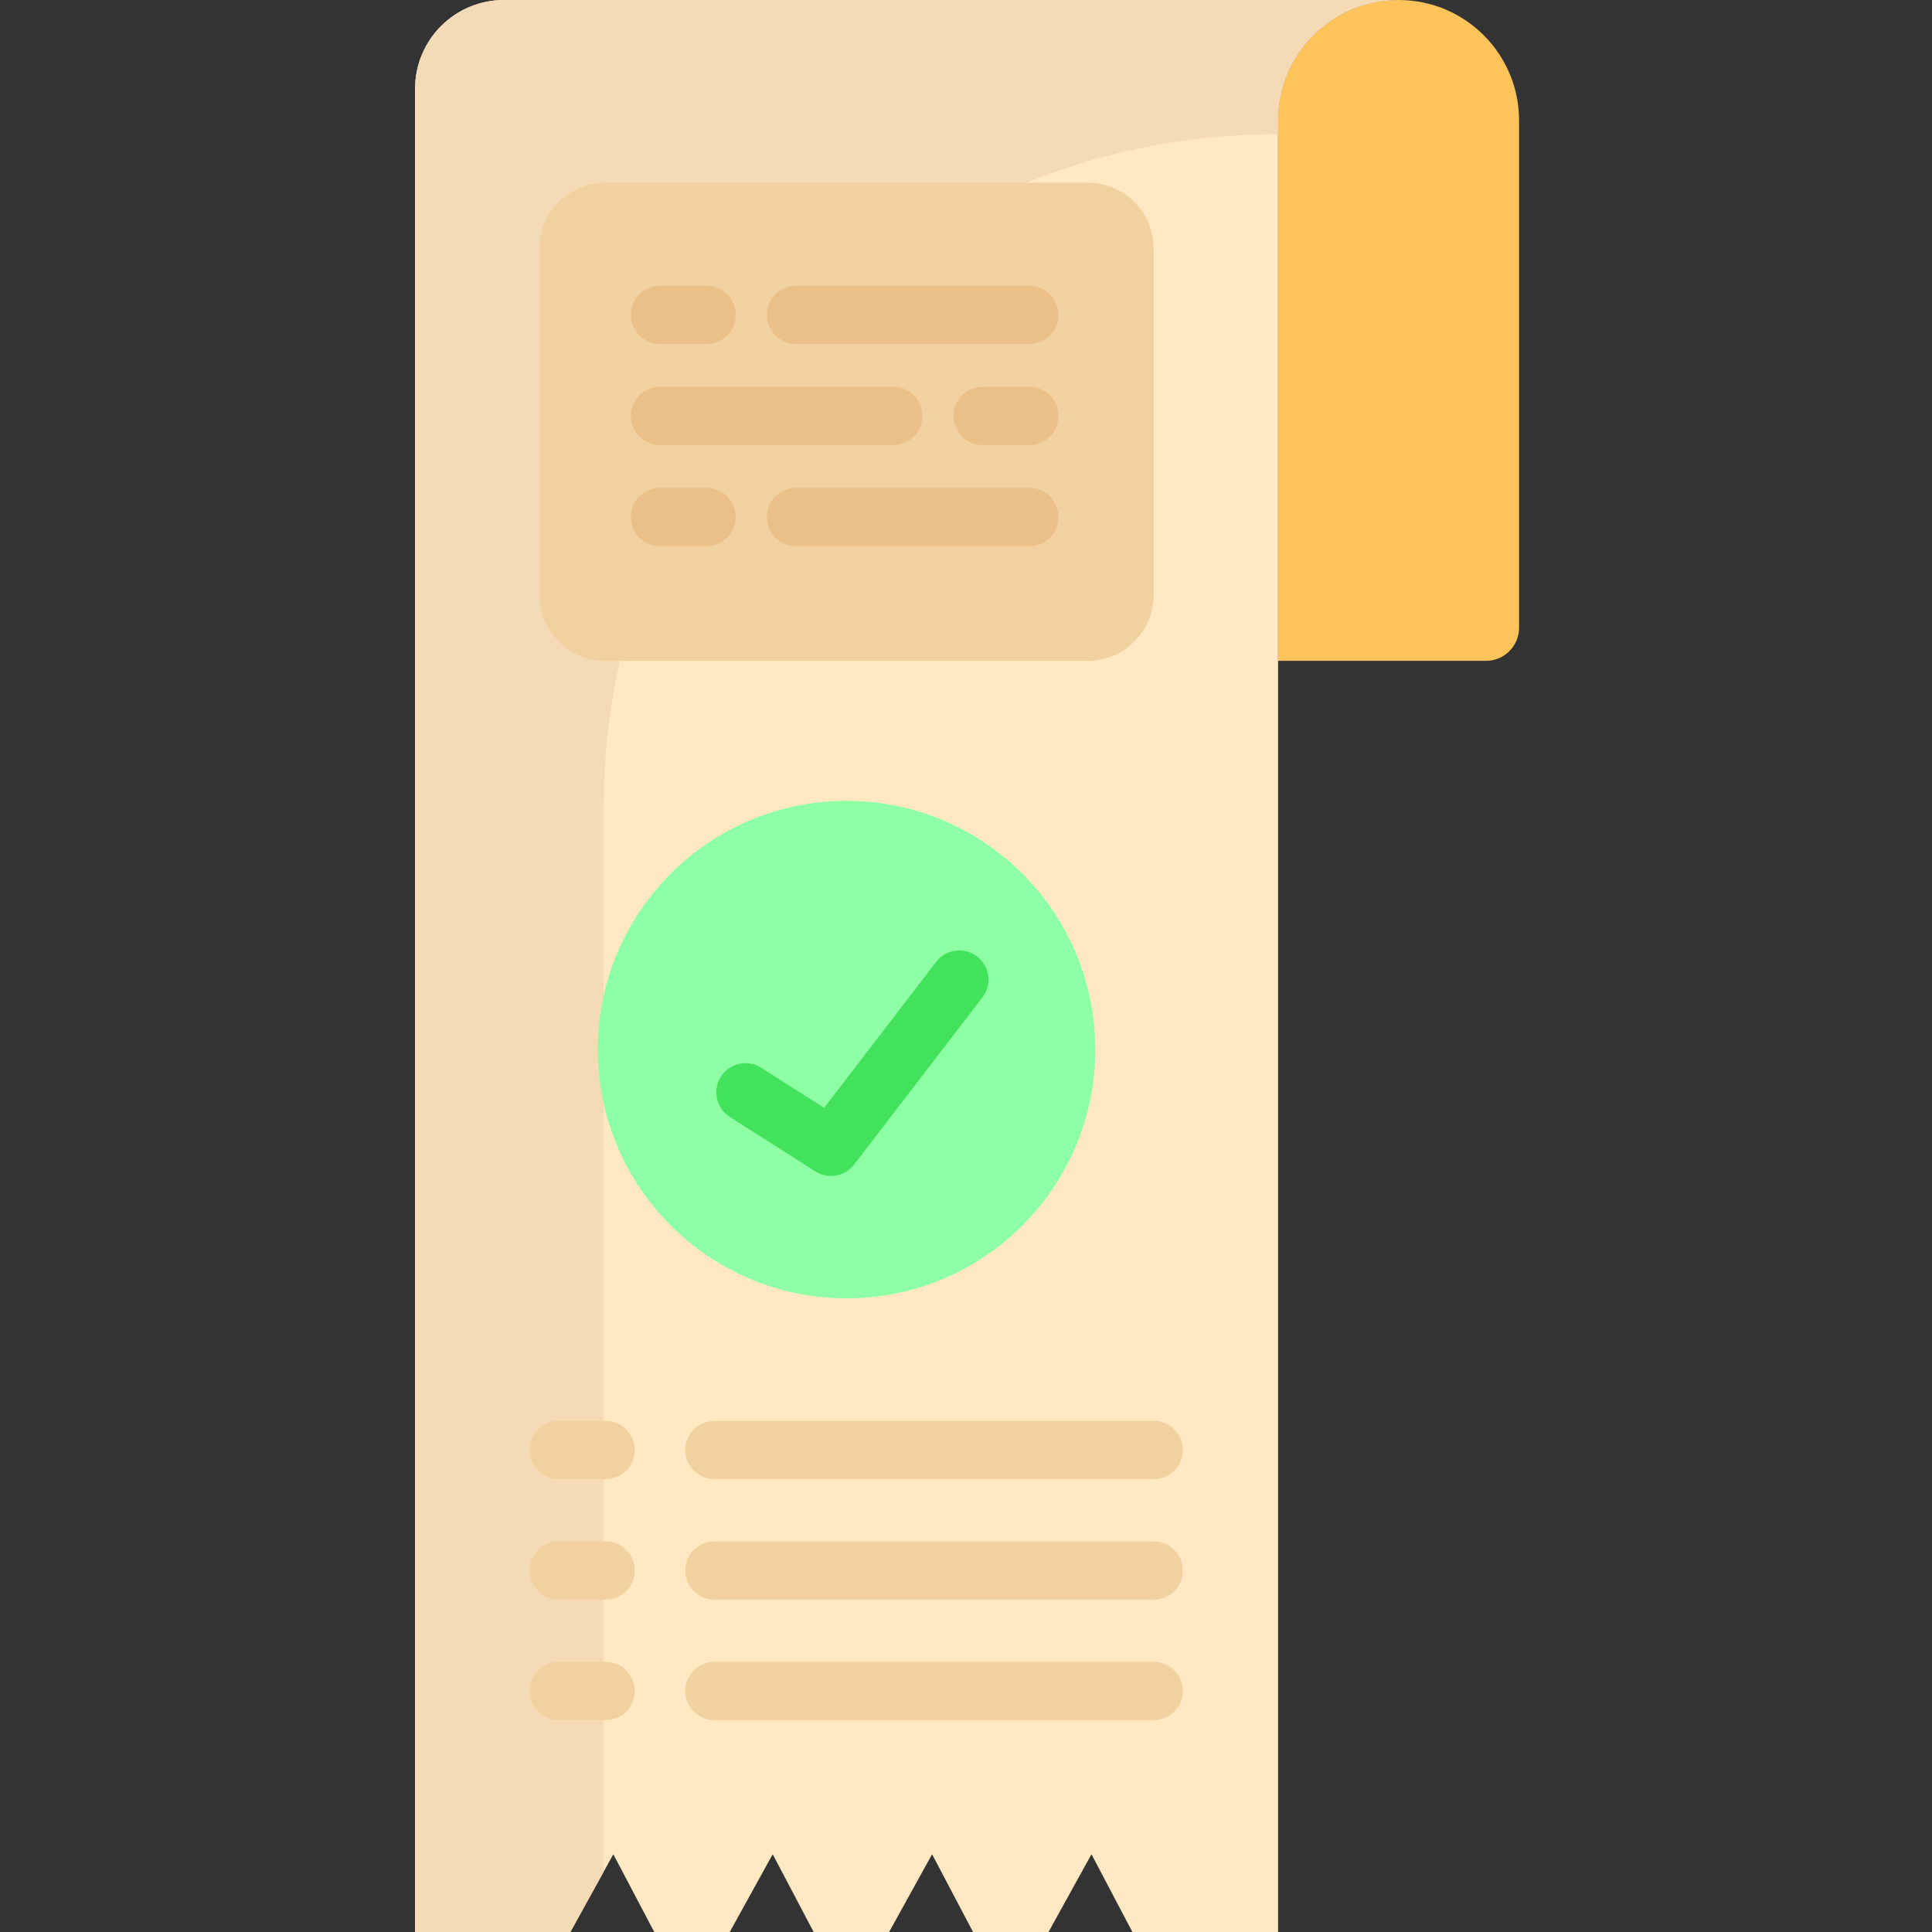 <svg height="512pt" viewBox="-110 0 512 512" width="512pt" xmlns="http://www.w3.org/2000/svg"><rect x="-110" y="0" width="512" height="512" fill="#333333" stroke="none"/><path d="m228.699 31.938c0-17.637 14.301-31.938 31.938-31.938 8.816 0 16.801 3.574 22.582 9.355 5.777 5.777 9.352 13.762 9.352 22.582v134.418c0 4.852-3.926 8.773-8.777 8.773h-55.094zm0 0" fill="#fec359"/><path d="m260.637 0c-17.637 0-31.938 14.301-31.938 31.938v480.062h-38.602l-10.848-20.605-11.383 20.605h-20.004l-10.848-20.605-11.387 20.605h-20.004l-10.848-20.605-11.383 20.605h-20.008l-10.848-20.605-11.383 20.605h-41.156v-488.469c0-12.992 10.539-23.531 23.531-23.531zm0 0" fill="#ffe8c2"/><path d="m49.965 214.277c0-98.711 80.023-178.734 178.734-178.734v-3.605c0-17.637 14.301-31.938 31.938-31.938h-237.105c-12.996 0-23.531 10.535-23.531 23.531v488.469h41.156l8.809-15.941zm0 0" fill="#f4dab5"/><path d="m195.734 65.879v91.789c0 9.645-7.82 17.461-17.461 17.461h-127.848c-9.641 0-17.461-7.816-17.461-17.461v-91.789c0-9.641 7.82-17.461 17.461-17.461h127.848c9.641 0 17.461 7.82 17.461 17.461zm0 0" fill="#f2d1a0"/><path d="m180.281 278.148c0 36.414-29.52 65.934-65.93 65.934-36.414 0-65.934-29.52-65.934-65.934 0-36.414 29.52-65.93 65.934-65.93 36.41 0 65.93 29.516 65.93 65.93zm0 0" fill="#8effa4"/><path d="m110.223 311.629c-1.422 0-2.859-.391-4.141-1.207l-22.664-14.422c-3.602-2.293-4.66-7.066-2.371-10.668 2.293-3.602 7.07-4.66 10.668-2.371l16.695 10.625 29.688-38.684c2.598-3.387 7.445-4.027 10.832-1.426 3.387 2.598 4.023 7.445 1.426 10.832l-33.996 44.297c-1.516 1.973-3.805 3.023-6.137 3.023zm0 0" fill="#42e25c"/><g fill="#f2d1a0"><path d="m50.48 391.984h-12.363c-4.266 0-7.727-3.457-7.727-7.727 0-4.27 3.461-7.727 7.727-7.727h12.363c4.266 0 7.727 3.457 7.727 7.727 0 4.27-3.461 7.727-7.727 7.727zm0 0"/><path d="m195.734 391.984h-116.41c-4.266 0-7.727-3.457-7.727-7.727 0-4.27 3.461-7.727 7.727-7.727h116.41c4.27 0 7.727 3.457 7.727 7.727 0 4.27-3.457 7.727-7.727 7.727zm0 0"/><path d="m50.48 423.918h-12.363c-4.266 0-7.727-3.457-7.727-7.727 0-4.266 3.461-7.723 7.727-7.723h12.363c4.266 0 7.727 3.457 7.727 7.723 0 4.27-3.461 7.727-7.727 7.727zm0 0"/><path d="m195.734 423.918h-116.41c-4.266 0-7.727-3.457-7.727-7.727 0-4.266 3.461-7.723 7.727-7.723h116.41c4.27 0 7.727 3.457 7.727 7.723 0 4.27-3.457 7.727-7.727 7.727zm0 0"/><path d="m50.48 455.855h-12.363c-4.266 0-7.727-3.457-7.727-7.727 0-4.27 3.461-7.727 7.727-7.727h12.363c4.266 0 7.727 3.457 7.727 7.727 0 4.27-3.461 7.727-7.727 7.727zm0 0"/><path d="m195.734 455.855h-116.41c-4.266 0-7.727-3.457-7.727-7.727 0-4.27 3.461-7.727 7.727-7.727h116.41c4.27 0 7.727 3.457 7.727 7.727 0 4.27-3.457 7.727-7.727 7.727zm0 0"/></g><path d="m77.262 91.172h-12.359c-4.27 0-7.727-3.461-7.727-7.727 0-4.27 3.457-7.727 7.727-7.727h12.359c4.27 0 7.727 3.457 7.727 7.727 0 4.266-3.457 7.727-7.727 7.727zm0 0" fill="#eac088"/><path d="m162.77 91.172h-61.812c-4.266 0-7.727-3.461-7.727-7.727 0-4.27 3.461-7.727 7.727-7.727h61.812c4.266 0 7.727 3.457 7.727 7.727 0 4.266-3.461 7.727-7.727 7.727zm0 0" fill="#eac088"/><path d="m162.77 117.957h-12.363c-4.27 0-7.727-3.461-7.727-7.727 0-4.27 3.457-7.727 7.727-7.727h12.363c4.266 0 7.727 3.457 7.727 7.727 0 4.266-3.461 7.727-7.727 7.727zm0 0" fill="#eac088"/><path d="m126.711 117.957h-61.809c-4.27 0-7.727-3.461-7.727-7.727 0-4.27 3.457-7.727 7.727-7.727h61.809c4.27 0 7.727 3.457 7.727 7.727 0 4.266-3.457 7.727-7.727 7.727zm0 0" fill="#eac088"/><path d="m77.262 144.742h-12.359c-4.27 0-7.727-3.461-7.727-7.727 0-4.27 3.457-7.727 7.727-7.727h12.359c4.27 0 7.727 3.457 7.727 7.727 0 4.266-3.457 7.727-7.727 7.727zm0 0" fill="#eac088"/><path d="m162.77 144.742h-61.812c-4.266 0-7.727-3.461-7.727-7.727 0-4.27 3.461-7.727 7.727-7.727h61.812c4.266 0 7.727 3.457 7.727 7.727 0 4.266-3.461 7.727-7.727 7.727zm0 0" fill="#eac088"/></svg>